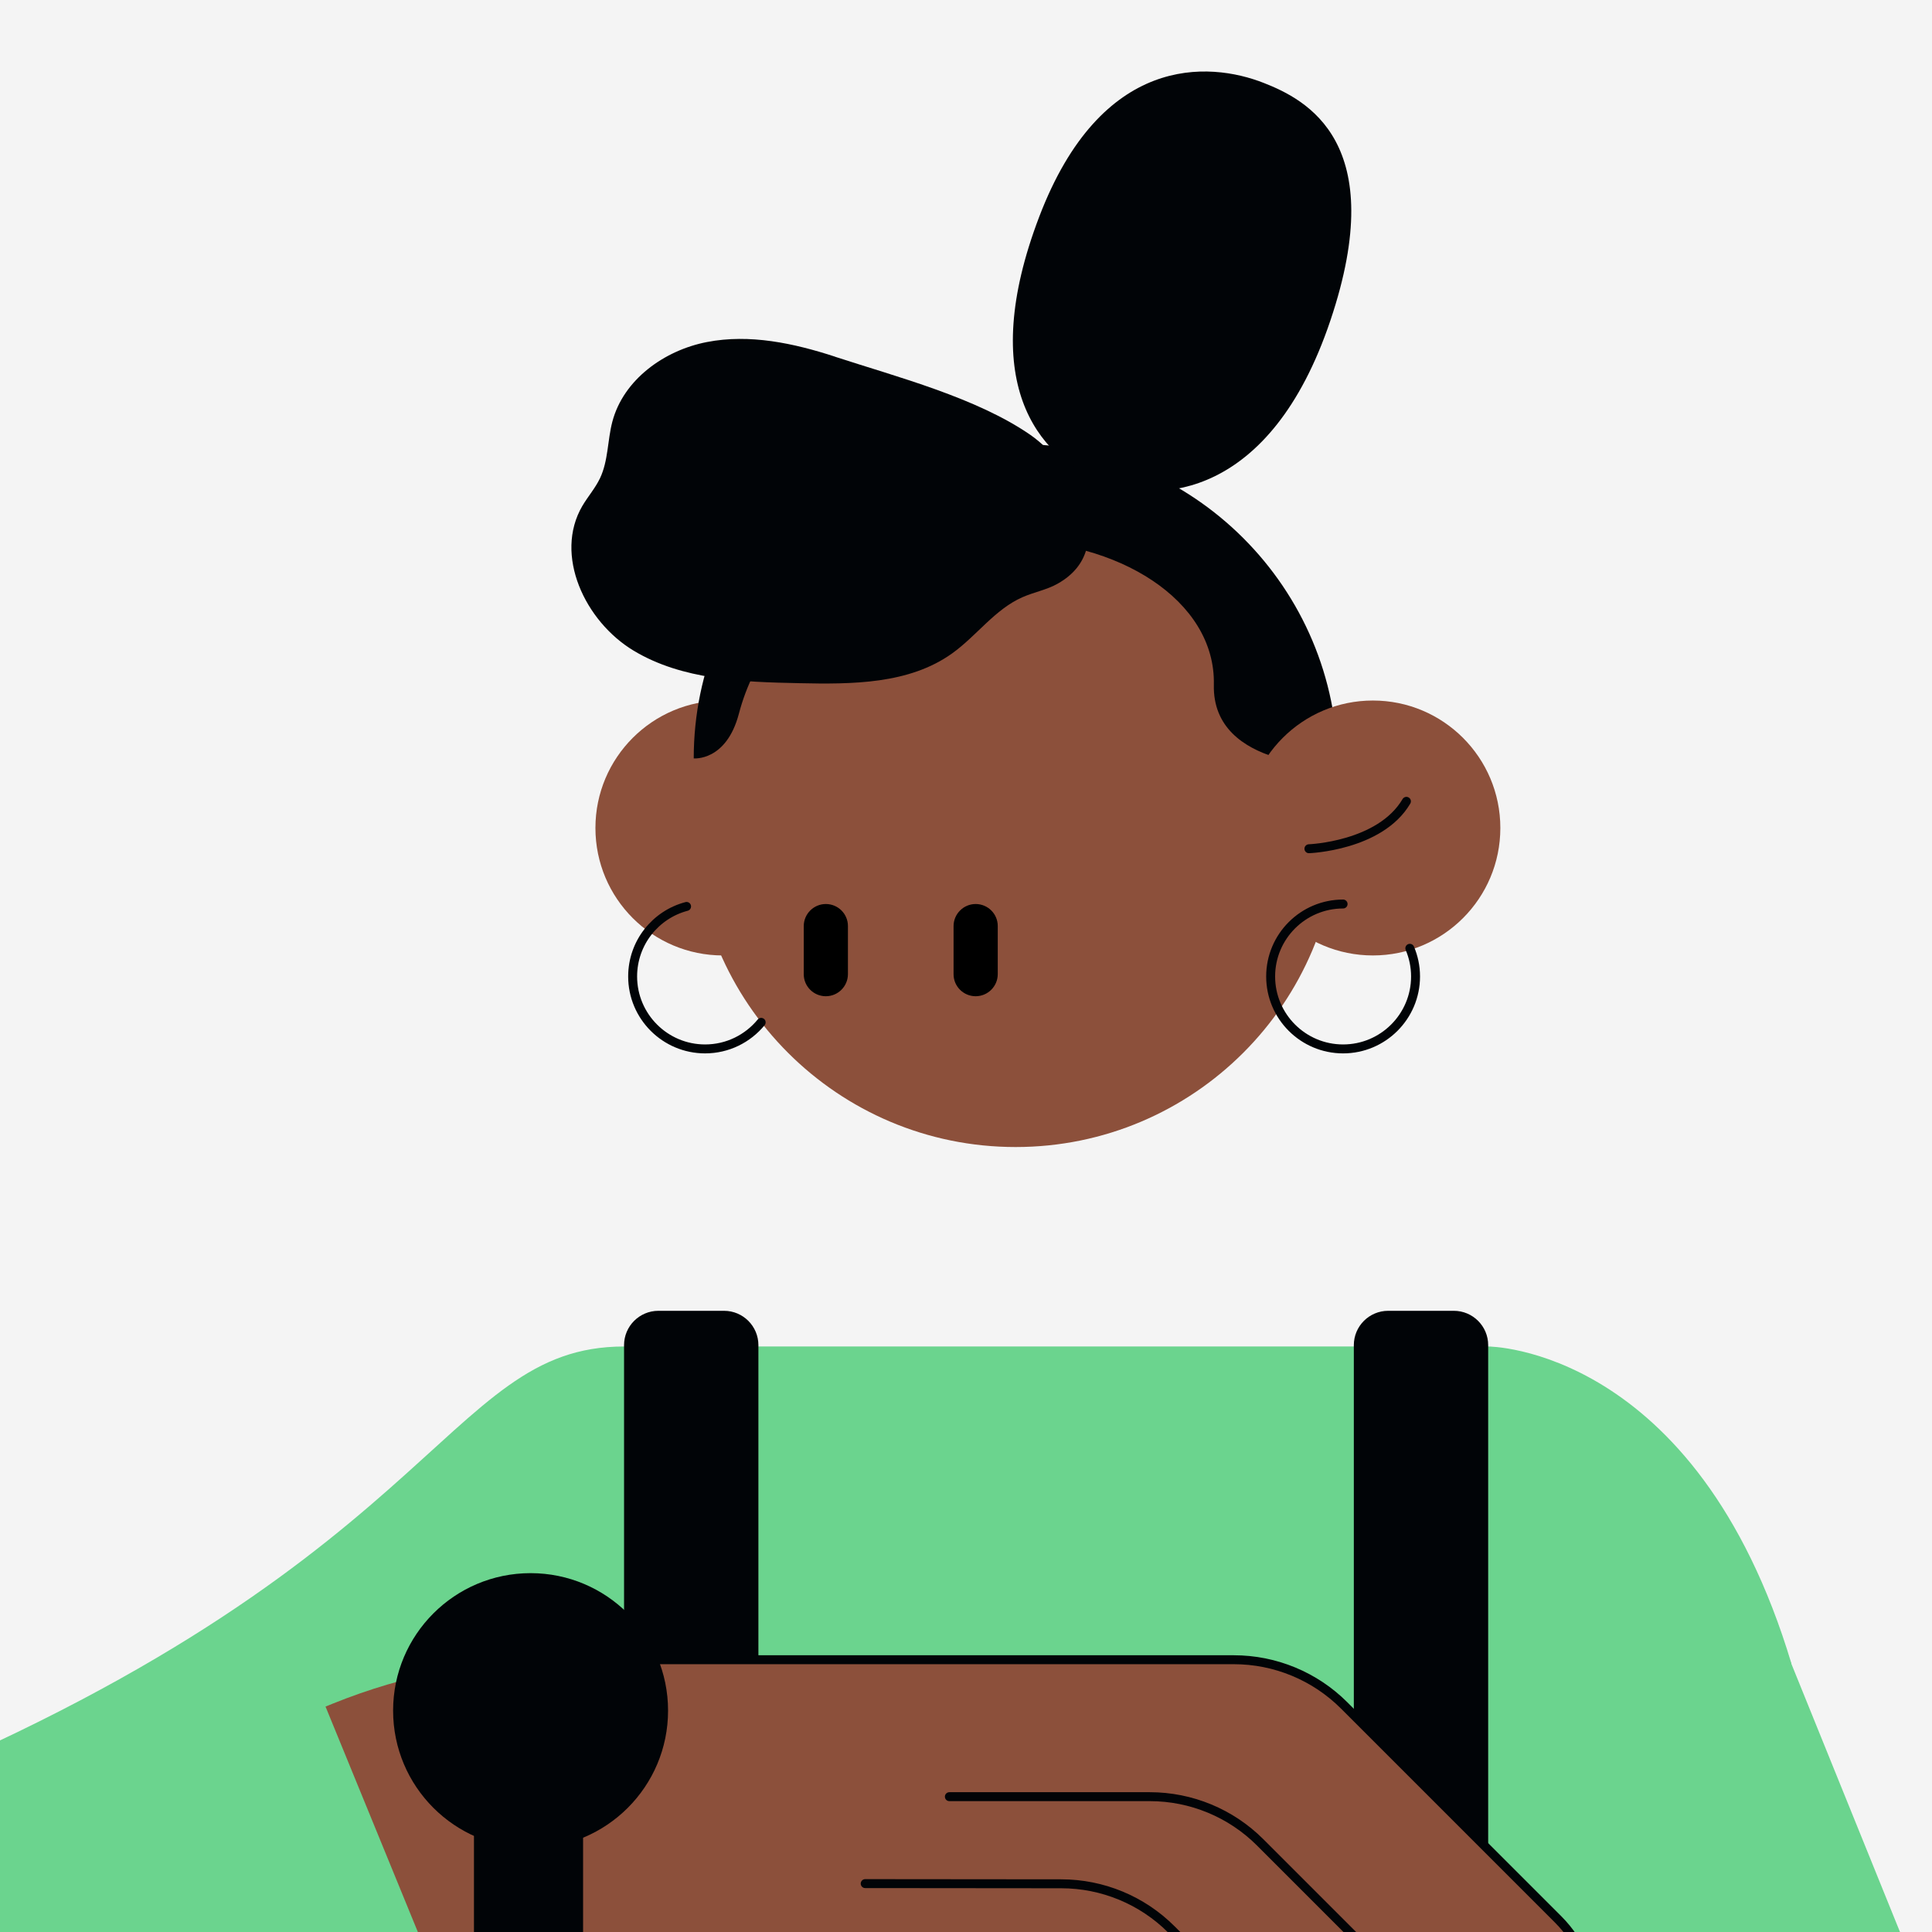 <svg width="108" height="108" viewBox="0 0 108 108" fill="none" xmlns="http://www.w3.org/2000/svg">
<rect x="0" y="0" width="108" height="108" fill="#333333" stroke="none"/>
<g clip-path="url(#clip0_434_20299)">
<rect width="108" height="108" fill="#F4F4F4"/>
<g clip-path="url(#clip1_434_20299)">
<path d="M-38.675 118.285C-38.675 118.285 -30.065 109.43 -9.05 101.185C24.73 87.935 24.58 75.27 34.89 75.27H83.195C83.195 75.27 94.815 75.27 100.14 92.99L84.29 158.165L42.4 157.005L31.94 103.39L-38.675 118.28V118.285Z" fill="#6BD48E"/>
<path d="M80.985 158.17H37.9L33.005 128.78C32.305 125.08 32.21 121.29 32.725 117.56L34.9 105.295H83.485L85.965 117.175C86.61 121.155 86.555 125.22 85.805 129.185L80.985 158.17Z" fill="#010407"/>
<path d="M36.81 73.275H40.475C41.535 73.275 42.395 74.135 42.395 75.195V105.305H34.885V75.195C34.885 74.135 35.745 73.275 36.805 73.275H36.81Z" fill="#010407"/>
<path d="M77.605 73.275H81.27C82.33 73.275 83.19 74.135 83.19 75.195V105.305H75.68V75.195C75.68 74.135 76.54 73.275 77.6 73.275H77.605Z" fill="#010407"/>
<path d="M40.41 53.41C44.345 53.41 47.535 50.22 47.535 46.285C47.535 42.35 44.345 39.16 40.41 39.16C36.475 39.16 33.285 42.35 33.285 46.285C33.285 50.22 36.475 53.41 40.41 53.41Z" fill="#8C503B"/>
<path d="M56.775 64.12C66.716 64.12 74.775 56.061 74.775 46.12C74.775 36.179 66.716 28.12 56.775 28.12C46.834 28.12 38.775 36.179 38.775 46.12C38.775 56.061 46.834 64.12 56.775 64.12Z" fill="#8C503B"/>
<path d="M74.775 42.81C74.775 42.81 67.745 43.035 67.855 38.28C67.965 33.53 62.43 30.16 56.26 30.22C49.22 30.29 42.96 33.6 41.305 39.895C40.6 42.575 38.78 42.395 38.78 42.395C38.78 32.455 46.835 24.81 56.775 24.81C66.715 24.81 74.775 32.87 74.775 42.81Z" fill="#010407"/>
<path d="M53.305 51.77V54.46C53.305 55.14 53.86 55.69 54.54 55.69C55.22 55.69 55.775 55.135 55.775 54.455V51.765C55.775 51.085 55.22 50.535 54.54 50.535C53.86 50.535 53.305 51.09 53.305 51.77Z" fill="black"/>
<path d="M44.93 51.77V54.46C44.93 55.14 45.485 55.69 46.165 55.69C46.845 55.69 47.4 55.135 47.4 54.455V51.765C47.4 51.085 46.845 50.535 46.165 50.535C45.485 50.535 44.93 51.09 44.93 51.77Z" fill="black"/>
<path d="M76.745 53.41C80.68 53.41 83.87 50.22 83.87 46.285C83.87 42.35 80.68 39.16 76.745 39.16C72.81 39.16 69.62 42.35 69.62 46.285C69.62 50.22 72.81 53.41 76.745 53.41Z" fill="#8C503B"/>
<path d="M61.685 26.975C57.895 25.53 54.62 21.23 58.09 12.125C61.56 3.02 67.565 3.42 70.655 4.64C73.02 5.57 77.725 7.95 74.37 17.915C71.015 27.88 64.745 28.14 61.68 26.97L61.685 26.975Z" fill="#010407"/>
<path d="M46.685 19.94C44.375 19.185 41.905 18.655 39.52 19.12C37.135 19.58 34.85 21.22 34.23 23.575C33.955 24.62 34.005 25.76 33.54 26.735C33.275 27.29 32.865 27.755 32.555 28.28C30.95 31.02 32.7 34.74 35.425 36.375C38.15 38.01 41.49 38.125 44.665 38.19C47.625 38.255 50.82 38.25 53.225 36.525C54.595 35.545 55.615 34.06 57.155 33.385C57.8 33.1 58.515 32.975 59.13 32.625C62.715 30.605 59.935 25.93 57.605 24.315C54.595 22.23 50.135 21.07 46.69 19.945L46.685 19.94Z" fill="#010407"/>
<path d="M87.09 107.295L75.135 95.34C73.5 93.705 71.28 92.785 68.97 92.785H32.595V106.43H66.93L77.445 116.945C80.11 119.61 83.775 120.26 87.095 116.945C89.76 114.285 89.76 109.96 87.095 107.295H87.09Z" fill="#8C503B"/>
<path d="M80.53 113.075L70.445 102.99C68.81 101.355 66.59 100.435 64.275 100.435H27.9V114.08H62.235L72.335 124.18C75.13 126.975 79.315 127.875 82.4 124.595C86.2 120.55 83.57 116.115 80.53 113.075Z" fill="#8C503B"/>
<path d="M77.44 119.805L65.475 107.855C63.84 106.22 61.625 105.305 59.315 105.305L22.935 105.295V118.94H57.28L67.91 129.57C70.54 131.535 74.425 132.185 77.445 129.455C80.11 126.79 80.11 122.47 77.445 119.805H77.44Z" fill="#8C503B"/>
<path d="M65.57 127.23L52.425 114.085C51.635 113.295 50.7 112.665 49.675 112.225L14.435 97.23L9.105 109.79L43.395 124.345L56.065 137.015C58.805 139.755 63.3 139.675 65.94 136.775C68.415 134.06 68.175 129.825 65.575 127.23H65.57Z" fill="#8C503B"/>
<path d="M79.265 126.515C80.365 126.235 81.435 125.62 82.4 124.595C86.2 120.55 83.57 116.115 80.53 113.075L70.445 102.99C68.81 101.355 66.59 100.435 64.275 100.435H53.07" stroke="#010407" stroke-width="0.5" stroke-linecap="round" stroke-linejoin="round"/>
<path d="M57.28 118.94L67.91 129.57C70.54 131.535 74.425 132.185 77.445 129.455C80.11 126.79 80.11 122.47 77.445 119.805L65.48 107.855C63.845 106.22 61.63 105.305 59.32 105.305L48.365 105.295" stroke="#010407" stroke-width="0.5" stroke-linecap="round" stroke-linejoin="round"/>
<path d="M-6.475 136.63L-17.335 109.755L18.6 95.235C22.61 93.615 26.895 92.78 31.225 92.78H39.415L29.66 119.185L-6.475 136.625V136.63Z" fill="#8C503B"/>
<path d="M98.085 87.935L118.02 137.16C126.285 157.57 121.54 180.945 105.97 196.515L97.315 205.17L69.4 177.255L82.415 163.895L80.985 161.4L81.005 158.16L98.085 87.925V87.935Z" fill="#6BD48E"/>
<path d="M29.66 103.31C33.904 103.31 37.345 99.869 37.345 95.625C37.345 91.381 33.904 87.94 29.66 87.94C25.416 87.94 21.975 91.381 21.975 95.625C21.975 99.869 25.416 103.31 29.66 103.31Z" fill="#010407"/>
<path d="M26.495 100.435H32.595V119.185C32.595 120.1 31.85 120.845 30.935 120.845H28.155C27.24 120.845 26.495 120.1 26.495 119.185V100.435Z" fill="#010407"/>
<path d="M84.135 118.875C85.13 118.535 86.125 117.905 87.095 116.94C89.76 114.28 89.76 109.955 87.095 107.29L75.14 95.335C73.505 93.7 71.285 92.78 68.975 92.78H34.24" stroke="#010407" stroke-width="0.5" stroke-linecap="round" stroke-linejoin="round"/>
<path d="M73.17 47.445C73.17 47.445 77.145 47.3 78.62 44.795" stroke="#010407" stroke-width="0.5" stroke-linecap="round" stroke-linejoin="round"/>
<path d="M78.81 53.01C79.015 53.495 79.13 54.025 79.13 54.585C79.13 56.82 77.315 58.635 75.08 58.635C72.845 58.635 71.03 56.82 71.03 54.585C71.03 52.35 72.845 50.535 75.08 50.535" stroke="#010407" stroke-width="0.5" stroke-linecap="round" stroke-linejoin="round"/>
<path d="M42.55 57.15C41.805 58.055 40.68 58.635 39.415 58.635C37.18 58.635 35.365 56.82 35.365 54.585C35.365 52.705 36.645 51.125 38.38 50.67" stroke="#010407" stroke-width="0.5" stroke-linecap="round" stroke-linejoin="round"/>
<path d="M17.79 94.405L27.27 117.55C29.365 122.67 27.665 129.56 22.36 131.135C3.82 136.63 -2.07 151.69 -17.335 155.37C-30.27 158.49 -42.46 152.28 -46.17 140.94C-50.695 127.1 -35.31 115.47 -35.31 115.47L17.785 94.405H17.79Z" fill="#6BD48E"/>
</g>
</g>
<defs>
<clipPath id="clip0_434_20299">
<rect width="108" height="108" fill="white"/>
</clipPath>
<clipPath id="clip1_434_20299">
<rect width="169.035" height="425.295" fill="white" transform="translate(-47 4)"/>
</clipPath>
</defs>
</svg>
